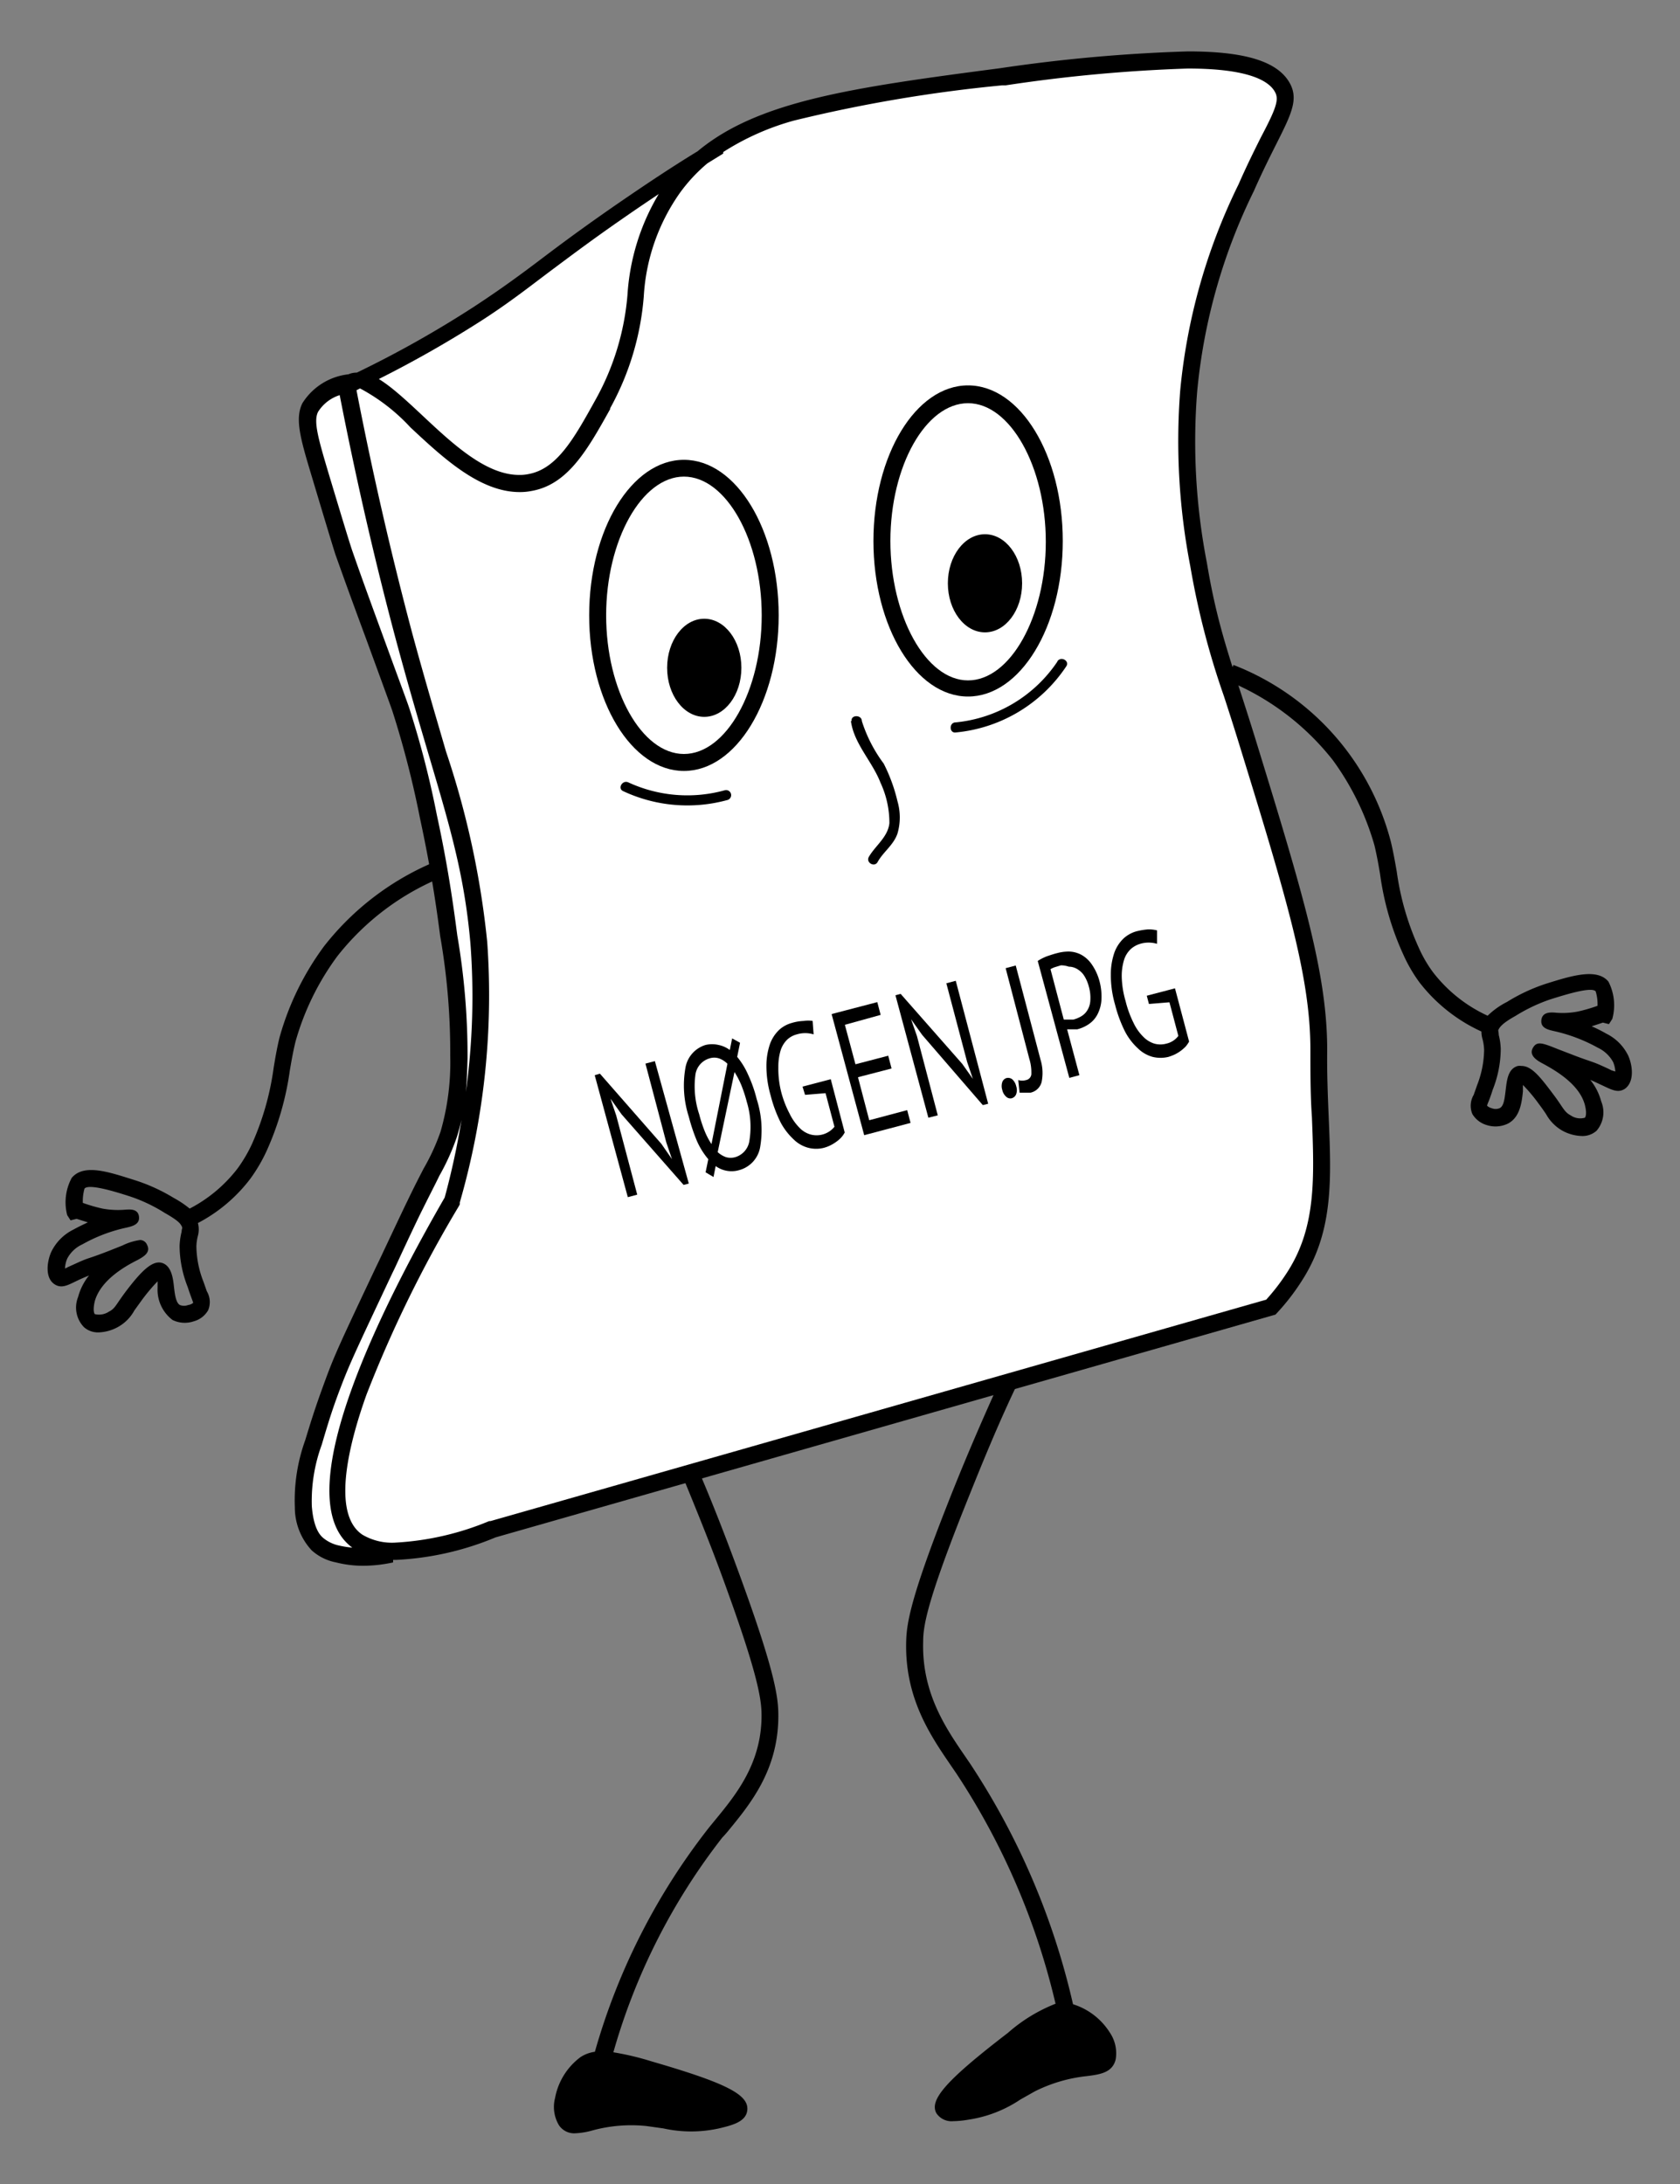 <svg id="Layer_1" data-name="Layer 1" xmlns="http://www.w3.org/2000/svg" width="100" height="130" viewBox="0 0 100 130"><rect x="0" y="0" width="100" height="130" fill="#808080" stroke="none"/><defs><style>.cls-1{fill:#fff;}</style></defs><title>pic5</title><path d="M79,62.5C79,58,77.6,53.32,74.71,43.93c-1.39-4.49-2.2-6.4-2.87-10.42a37.75,37.75,0,0,1-.58-10.2,34.18,34.18,0,0,1,3.37-11.93c1.66-3.77,2.83-5,2.2-6.32-.73-1.51-3-2-6.13-2a95.89,95.89,0,0,0-11.17,1C50.76,5.21,45.13,6,41.53,9c-1.64,1-3.28,2.1-4.89,3.21-1.85,1.28-3.16,2.25-4.31,3.12-1.32,1-2.46,1.84-4.09,2.91a63.79,63.79,0,0,1-7,3.94h0a1.21,1.21,0,0,0-.5.1A3.72,3.72,0,0,0,18,24c-.47.94-.1,2.17.57,4.4v0c.83,2.77,1.25,4.16,1.4,4.62.36,1,.61,1.73,1.82,5l.79,2.16c.7,1.92.73,2,.81,2.25A57,57,0,0,1,25,48.71c.67,3.1,1,5.45,1.2,7a40.18,40.18,0,0,1,.6,7.17,14.8,14.8,0,0,1-.58,4.49,12.67,12.67,0,0,1-1,2.18c-.26.5-.58,1.12-1,2-.06.11-.56,1.17-1.65,3.48l-.17.35c-2.1,4.44-2.48,5.26-3,6.67s-.77,2.15-1.23,3.67a10.57,10.57,0,0,0-.62,4,3.76,3.76,0,0,0,1,2.56A3,3,0,0,0,20,93a6.53,6.53,0,0,0,1.67.2A8.4,8.4,0,0,0,23.4,93l0-.15h.2a17.49,17.49,0,0,0,5.9-1.34L75.92,78.25a13.15,13.15,0,0,0,1.6-2.06C80,72.3,78.93,68.11,79,62.5Z"/><path class="cls-1" d="M28.79,19c1.66-1.08,2.81-2,4.15-3,1.14-.85,2.43-1.82,4.27-3.09.66-.46,1.33-.91,2-1.36a13.31,13.31,0,0,0-1.86,6,15.39,15.39,0,0,1-1.9,6.24c-1.28,2.31-2.29,4.12-4,4.43a2.5,2.5,0,0,1-.55.05c-3,0-6-4.26-8.35-5.71A67.34,67.34,0,0,0,28.79,19Z"/><path class="cls-1" d="M26,48.5a55.36,55.36,0,0,0-1.62-6.29c-.09-.27-.1-.31-.83-2.29l-.79-2.16c-1.21-3.3-1.45-4-1.8-5-.15-.44-.57-1.82-1.4-4.58v0c-.62-2.08-.91-3.1-.63-3.66a2.36,2.36,0,0,1,1.29-1c1.07,5.49,2.23,10.39,3.36,14.61C26,47.11,27.49,50.36,28,56.14A41.69,41.69,0,0,1,27.73,65c.06-.65.08-1.31.1-2a42.17,42.17,0,0,0-.61-7.32C27,54,26.68,51.63,26,48.5Z"/><path class="cls-1" d="M19.21,91.52c-.13-.12-.55-.51-.65-1.88A9.74,9.74,0,0,1,19.15,86c.44-1.49.67-2.23,1.19-3.58s.92-2.19,3-6.61l.17-.35c1-2.17,1.58-3.36,1.64-3.47.42-.85.74-1.46,1-2a13.72,13.72,0,0,0,1.05-2.33c.11-.35.2-.69.27-1a45.86,45.86,0,0,1-1,4.62c-3.11,5.39-9.71,17.75-5.5,20.84A5.42,5.42,0,0,1,20.2,92,2.19,2.19,0,0,1,19.21,91.52Z"/><path class="cls-1" d="M76.67,75.65a12.44,12.44,0,0,1-1.3,1.71L46.09,85.72,29.2,90.54h-.08a16.84,16.84,0,0,1-5.55,1.28,3.46,3.46,0,0,1-2-.47c-1.94-1.3-.67-5.79.25-8.35A73.76,73.76,0,0,1,27.31,71.8l.06-.11,0-.12A44.5,44.5,0,0,0,29,56.06a51.76,51.76,0,0,0-2.45-11.32c-.58-2-1.23-4.17-2-7-1.27-4.77-2.39-9.65-3.33-14.51l.21-.11a11.32,11.32,0,0,1,3,2.32c1.93,1.8,4.12,3.85,6.5,3.85a3.54,3.54,0,0,0,.73-.07c2.16-.39,3.32-2.47,4.66-4.87l0-.05a16.41,16.41,0,0,0,2-6.66,11.86,11.86,0,0,1,2.13-6.13,9.72,9.72,0,0,1,1.66-1.79l.94-.58,0-.09a15.3,15.3,0,0,1,4.2-1.87A86.76,86.76,0,0,1,59.66,5.08l.2,0a92.15,92.15,0,0,1,10.84-1h0c3.74,0,4.9.78,5.22,1.45.21.44,0,1-.87,2.65-.37.74-.83,1.66-1.33,2.8a35.26,35.26,0,0,0-3.47,12.27,39.09,39.09,0,0,0,.6,10.45,47.58,47.58,0,0,0,2,7.73c.27.83.57,1.76.9,2.83C76.6,53.51,78,58.16,78,62.49c0,1.43,0,2.75.09,4C78.23,70.14,78.34,73,76.67,75.65Z"/><path d="M43.33,109c1.33-1.62,3-3.64,3-6.87,0-1-.14-2.38-2.05-7.68-.89-2.47-1.86-5-2.9-7.38l-.92.39c1,2.42,2,4.88,2.87,7.33,1.86,5.15,2,6.48,2,7.33,0,2.88-1.56,4.75-2.79,6.25l-.32.39a38.74,38.74,0,0,0-6.81,13.37,2.06,2.06,0,0,0-.86.32,3.92,3.92,0,0,0-1.51,2.43,2.12,2.12,0,0,0,.23,1.62,1.09,1.09,0,0,0,1,.48,4.34,4.34,0,0,0,1-.17,8.8,8.8,0,0,1,3.21-.26l1,.14a7.66,7.66,0,0,0,3.32,0c.75-.18,1.6-.38,1.68-1.07h0c.11-.93-1.22-1.62-5.7-2.92a16.6,16.6,0,0,0-2.27-.54A37.35,37.35,0,0,1,43,109.37C43.12,109.25,43.23,109.12,43.33,109Z"/><path d="M66.07,121a4,4,0,0,0-2.2-1.7A43.48,43.48,0,0,0,57.76,105l-.3-.44c-1.16-1.69-2.6-3.79-2.51-6.85,0-.9.22-2.3,2.3-7.58,1-2.51,2-5,3.18-7.49l-.92-.42c-1.13,2.48-2.21,5-3.2,7.54-2.13,5.43-2.34,6.89-2.37,7.92-.1,3.39,1.45,5.64,2.69,7.45l.3.44a42.39,42.39,0,0,1,5.9,13.7A9.6,9.6,0,0,0,60,121c-3.7,2.84-4.7,4-4.26,4.79a1.08,1.08,0,0,0,1,.47,5.72,5.72,0,0,0,.91-.09,7.54,7.54,0,0,0,3.09-1.2l.85-.48a9,9,0,0,1,3.09-.91c.79-.1,1.54-.2,1.73-1A2.19,2.19,0,0,0,66.07,121Z"/><path d="M26,51.25a16.39,16.39,0,0,0-6.7,5.06,16.6,16.6,0,0,0-2.66,5.44c-.15.61-.25,1.19-.35,1.8A16.54,16.54,0,0,1,15,68.09a8.68,8.68,0,0,1-.85,1.45,8.57,8.57,0,0,1-2.86,2.4,6,6,0,0,0-.94-.63A10.66,10.66,0,0,0,8,70.24c-1.5-.47-3-1-3.73-.13A3.06,3.06,0,0,0,4,72.33l.2.31.36-.09h0l.67.21c-.28.13-.57.27-.86.43a2.88,2.88,0,0,0-1.32,1.33c-.25.56-.39,1.53.19,1.92.39.26.74.09,1.23-.15.17-.08.37-.18.64-.29l.19-.08a3.45,3.45,0,0,0-.65,1.28A1.68,1.68,0,0,0,5,79a1.26,1.26,0,0,0,.87.31A2.57,2.57,0,0,0,7,79a2.49,2.49,0,0,0,1-1l.44-.61a11,11,0,0,1,.94-1.12c0,.12,0,.27,0,.39a2.26,2.26,0,0,0,.89,1.91,1.65,1.65,0,0,0,1.26.08,1.41,1.41,0,0,0,.86-.66,1.26,1.26,0,0,0-.08-1.13l-.2-.57a5.94,5.94,0,0,1-.42-2.1,2.76,2.76,0,0,1,.09-.63,1.46,1.46,0,0,0,0-.76,9.35,9.35,0,0,0,3.13-2.65,9.63,9.63,0,0,0,.95-1.62,17.39,17.39,0,0,0,1.39-4.8c.1-.59.2-1.16.34-1.73a15.72,15.72,0,0,1,2.48-5.07,15.28,15.28,0,0,1,6.3-4.74ZM11.2,77.68a.68.68,0,0,1-.49,0c-.25-.13-.31-.69-.36-1.13s-.14-1.22-.72-1.38-1.24.53-2.07,1.61c-.2.26-.35.48-.47.65-.26.39-.36.52-.6.64a1.06,1.06,0,0,1-.85.15s-.14-.15,0-.76C6,76.16,7.53,75.33,8.19,75c.34-.19.81-.44.56-.91a.45.45,0,0,0-.41-.28,3.48,3.48,0,0,0-1.06.33l-.78.31c-.72.28-1,.37-1.18.43s-.29.1-.59.23l-.66.3-.2.1A1.65,1.65,0,0,1,4,74.92a1.91,1.91,0,0,1,.9-.85,9.38,9.38,0,0,1,2.64-1c.34-.08.8-.19.73-.67S7.68,72,7.51,72a5.13,5.13,0,0,1-1.41-.06,9.36,9.36,0,0,1-1.17-.34,2.78,2.78,0,0,1,.1-.85c.26-.31,1.88.2,2.66.45a9.47,9.47,0,0,1,2.12,1h0c.81.46.92.63,1,.78s0,.14,0,.34a4,4,0,0,0-.12.84,6.71,6.71,0,0,0,.48,2.44c.08.25.15.45.21.61s.1.27.12.34A.59.59,0,0,1,11.2,77.68Z"/><path d="M96.92,62.84a2.85,2.85,0,0,0-1.32-1.32,7.66,7.66,0,0,0-.86-.43l.67-.22h0l.36.09.2-.31a3.07,3.07,0,0,0-.23-2.22c-.68-.83-2.23-.34-3.73.13a10.68,10.68,0,0,0-2.31,1.08,4.63,4.63,0,0,0-1.15.82,8.67,8.67,0,0,1-3.26-2.6,7.71,7.71,0,0,1-.84-1.45,16.23,16.23,0,0,1-1.31-4.53c-.11-.62-.21-1.2-.36-1.81a15.45,15.45,0,0,0-9.36-10.49l-.4.92a15.38,15.38,0,0,1,6.31,4.74,16.07,16.07,0,0,1,2.48,5.07c.14.58.24,1.14.34,1.74a16.9,16.9,0,0,0,1.39,4.79,9,9,0,0,0,.94,1.62,9.81,9.81,0,0,0,3.7,2.94,1.66,1.66,0,0,0,.07.47,2.85,2.85,0,0,1,.09.63,5.94,5.94,0,0,1-.42,2.1c-.08.24-.15.42-.2.57a1.28,1.28,0,0,0-.08,1.14,1.48,1.48,0,0,0,.86.66,1.7,1.7,0,0,0,1.26-.09c.72-.38.82-1.26.89-1.91,0-.11,0-.26,0-.39a9.82,9.82,0,0,1,.94,1.12c.18.24.32.44.44.62a2.53,2.53,0,0,0,1,1,2.57,2.57,0,0,0,1.13.3,1.26,1.26,0,0,0,.87-.31,1.68,1.68,0,0,0,.28-1.75,3.45,3.45,0,0,0-.65-1.28l.19.08.64.3c.49.23.84.4,1.23.15C97.31,64.38,97.17,63.4,96.92,62.84Zm-1,.87c-.17-.09-.39-.19-.66-.31s-.42-.17-.59-.23-.46-.15-1.18-.43l-.78-.3c-.9-.36-1.23-.49-1.47-.06s.22.73.56.91c.66.36,2.21,1.2,2.54,2.49.15.6,0,.75,0,.75a1,1,0,0,1-.85-.14c-.24-.13-.34-.25-.6-.64-.12-.18-.27-.4-.47-.66-.75-1-1.26-1.64-1.85-1.64a.83.83,0,0,0-.22,0c-.58.16-.65.81-.72,1.38s-.11,1-.36,1.13a.63.63,0,0,1-.49,0,.59.59,0,0,1-.26-.14c0-.07.07-.21.12-.34s.13-.35.21-.61a6.67,6.67,0,0,0,.48-2.44,3.81,3.81,0,0,0-.12-.83c0-.21-.06-.24,0-.34s.17-.33,1-.79h0a9.94,9.94,0,0,1,2.12-1c.78-.24,2.4-.76,2.65-.46a2.55,2.55,0,0,1,.11.86,9.36,9.36,0,0,1-1.17.34,4.76,4.76,0,0,1-1.41.06c-.17,0-.69-.06-.76.43s.39.59.73.67a9.71,9.71,0,0,1,2.64,1,2,2,0,0,1,.9.85,1.71,1.71,0,0,1,.13.56Z"/><path d="M40.71,27.37c-3.11,0-5.64,4.14-5.64,9.26s2.53,9.26,5.64,9.26,5.64-4.15,5.64-9.26-2.53-9.26-5.64-9.26Z"/><path d="M57.62,22.94c-3.11,0-5.63,4.15-5.63,9.26s2.52,9.26,5.63,9.26,5.64-4.15,5.64-9.26-2.52-9.26-5.64-9.26Z"/><path d="M37.09,47.09a9,9,0,0,0,6.21.53.3.3,0,0,0-.16-.58,8.36,8.36,0,0,1-5.74-.47c-.35-.16-.66.36-.31.52Z"/><path d="M62.94,39.38A8.25,8.25,0,0,1,56.88,43c-.39,0-.39.64,0,.6a8.9,8.9,0,0,0,6.59-3.94c.21-.32-.31-.62-.53-.3Z"/><path d="M50.65,42.92c.18,1.35,1.27,2.4,1.76,3.67A5.65,5.65,0,0,1,52.94,49c-.09.83-.84,1.34-1.22,2-.2.34.33.65.52.31.33-.6.94-1,1.18-1.69a3.43,3.43,0,0,0,0-1.93,9.86,9.86,0,0,0-.82-2.24,8.56,8.56,0,0,1-1.3-2.53c0-.38-.66-.39-.61,0Z"/><path class="cls-1" d="M57.62,24c2.51,0,4.63,3.78,4.63,8.25s-2.12,8.25-4.63,8.25S53,36.67,53,32.2,55.11,24,57.62,24"/><ellipse cx="58.63" cy="34.72" rx="2.21" ry="2.92"/><path class="cls-1" d="M40.71,28.37c2.51,0,4.63,3.78,4.63,8.26s-2.12,8.25-4.63,8.25-4.63-3.78-4.63-8.25,2.12-8.26,4.63-8.26"/><ellipse cx="41.92" cy="39.75" rx="2.21" ry="2.92"/><path d="M37,66.33l-.66-.93h0l.34,1,1.25,4.71-.56.15L35.4,64l.31-.09,3.66,4.18L40,69h0l-.34-1-1.24-4.69.56-.15L41,70.45l-.31.08Z"/><path d="M42.16,69a4.45,4.45,0,0,1-.67-1.07A10.45,10.45,0,0,1,41,66.47a6.06,6.06,0,0,1-.2-2.91A1.72,1.72,0,0,1,42,62.2a1.69,1.69,0,0,1,.77,0,1.67,1.67,0,0,1,.67.3l.14-.69.47.26-.17.84a4.46,4.46,0,0,1,.65,1.06,7.9,7.9,0,0,1,.51,1.45,6,6,0,0,1,.2,2.9A1.72,1.72,0,0,1,44,69.65a1.61,1.61,0,0,1-1.4-.24l-.13.65L42,69.78Zm-.55-2.71a7.88,7.88,0,0,0,.32,1,4.4,4.4,0,0,0,.42.81l.95-4.78a1.37,1.37,0,0,0-.5-.32.92.92,0,0,0-.57,0,1.18,1.18,0,0,0-.84,1A5.27,5.27,0,0,0,41.61,66.3Zm2.83-.75a8.62,8.62,0,0,0-.31-.94,5.28,5.28,0,0,0-.41-.79l-1,4.77a1.45,1.45,0,0,0,.5.3,1,1,0,0,0,.54,0,1.19,1.19,0,0,0,.85-1A5.09,5.09,0,0,0,44.44,65.55Z"/><path d="M47.77,64.68l1.68-.44.83,3.17a1.37,1.37,0,0,1-.21.3,1.87,1.87,0,0,1-.3.26,2.5,2.5,0,0,1-.35.21,2.13,2.13,0,0,1-.37.14,1.87,1.87,0,0,1-.94,0,1.94,1.94,0,0,1-.87-.5,3.85,3.85,0,0,1-.77-1,7.89,7.89,0,0,1-.6-1.62,6.3,6.3,0,0,1-.25-1.76,4,4,0,0,1,.21-1.29,2.2,2.2,0,0,1,.55-.85,1.85,1.85,0,0,1,.75-.41,2.82,2.82,0,0,1,.72-.12,1.64,1.64,0,0,1,.52,0l.06.8a1.72,1.72,0,0,0-1,0,1.33,1.33,0,0,0-.56.3,1.56,1.56,0,0,0-.4.64,3.35,3.35,0,0,0-.14,1A5.67,5.67,0,0,0,46.5,65,6.06,6.06,0,0,0,47,66.29a3.09,3.09,0,0,0,.58.83,1.46,1.46,0,0,0,.67.41,1.37,1.37,0,0,0,1.42-.46l-.53-2-1.22.1Z"/><path d="M49.5,60.36l2.72-.71.2.76L50.29,61l.63,2.35,1.95-.51.2.76-2,.52.67,2.56L54,66.08l.2.76-2.76.73Z"/><path d="M54.89,61.6l-.66-.93h0l.35,1,1.24,4.72-.56.14L53.3,59.24l.31-.08,3.67,4.17.63.89h0l-.34-1-1.24-4.69.56-.15,1.93,7.32-.32.08Z"/><path d="M59.66,64.88a.75.75,0,0,1,0-.47.38.38,0,0,1,.25-.24.4.4,0,0,1,.35.08.81.81,0,0,1,.23.41.72.72,0,0,1,0,.46.4.4,0,0,1-.26.25.36.36,0,0,1-.34-.09A.75.75,0,0,1,59.66,64.88Z"/><path d="M59.86,57.63l.6-.16,1.48,5.62A2.69,2.69,0,0,1,62,64.41a.87.87,0,0,1-.66.63l-.14,0-.18,0h-.18l-.15,0-.08-.75a.83.83,0,0,0,.47,0,.39.39,0,0,0,.31-.41,2.68,2.68,0,0,0-.12-.85Z"/><path d="M61.77,57.2a2.84,2.84,0,0,1,.55-.28c.21-.07.41-.14.62-.19a2.61,2.61,0,0,1,.69-.09,1.66,1.66,0,0,1,.71.18,1.82,1.82,0,0,1,.63.56,3.21,3.21,0,0,1,.47,1,3.55,3.55,0,0,1,.12,1.16,2.17,2.17,0,0,1-.24.85,1.57,1.57,0,0,1-.51.57,2.15,2.15,0,0,1-.69.31l-.12,0-.17,0-.18,0h-.13l.73,2.73-.6.16Zm1.38.26-.36.11a1.29,1.29,0,0,0-.26.12l.79,3h.12l.17,0,.17,0,.11,0a1.86,1.86,0,0,0,.46-.19,1.06,1.06,0,0,0,.37-.36,1.21,1.21,0,0,0,.18-.58,2.41,2.41,0,0,0-.09-.84,2.27,2.27,0,0,0-.3-.68,1.29,1.29,0,0,0-.41-.37,1,1,0,0,0-.48-.13A1.47,1.47,0,0,0,63.15,57.46Z"/><path d="M68.26,59.27l1.68-.44L70.78,62a1.82,1.82,0,0,1-.21.3,2.55,2.55,0,0,1-.3.26,2.5,2.5,0,0,1-.35.21,3.44,3.44,0,0,1-.37.14,2,2,0,0,1-.94,0,2,2,0,0,1-.87-.5,3.65,3.65,0,0,1-.77-1,7.89,7.89,0,0,1-.6-1.62A6.3,6.3,0,0,1,66.12,58a4,4,0,0,1,.21-1.29,2.2,2.2,0,0,1,.55-.85,1.88,1.88,0,0,1,.75-.42,4,4,0,0,1,.72-.12,2,2,0,0,1,.52.06l0,.8a1.75,1.75,0,0,0-1,0,1.48,1.48,0,0,0-.56.31,1.5,1.5,0,0,0-.4.64,3.26,3.26,0,0,0-.14,1A5.54,5.54,0,0,0,67,59.59a6.16,6.16,0,0,0,.47,1.29,2.89,2.89,0,0,0,.58.83,1.57,1.57,0,0,0,.66.41,1.35,1.35,0,0,0,.72,0,1.22,1.22,0,0,0,.71-.46l-.53-2-1.22.1Z"/></svg>
